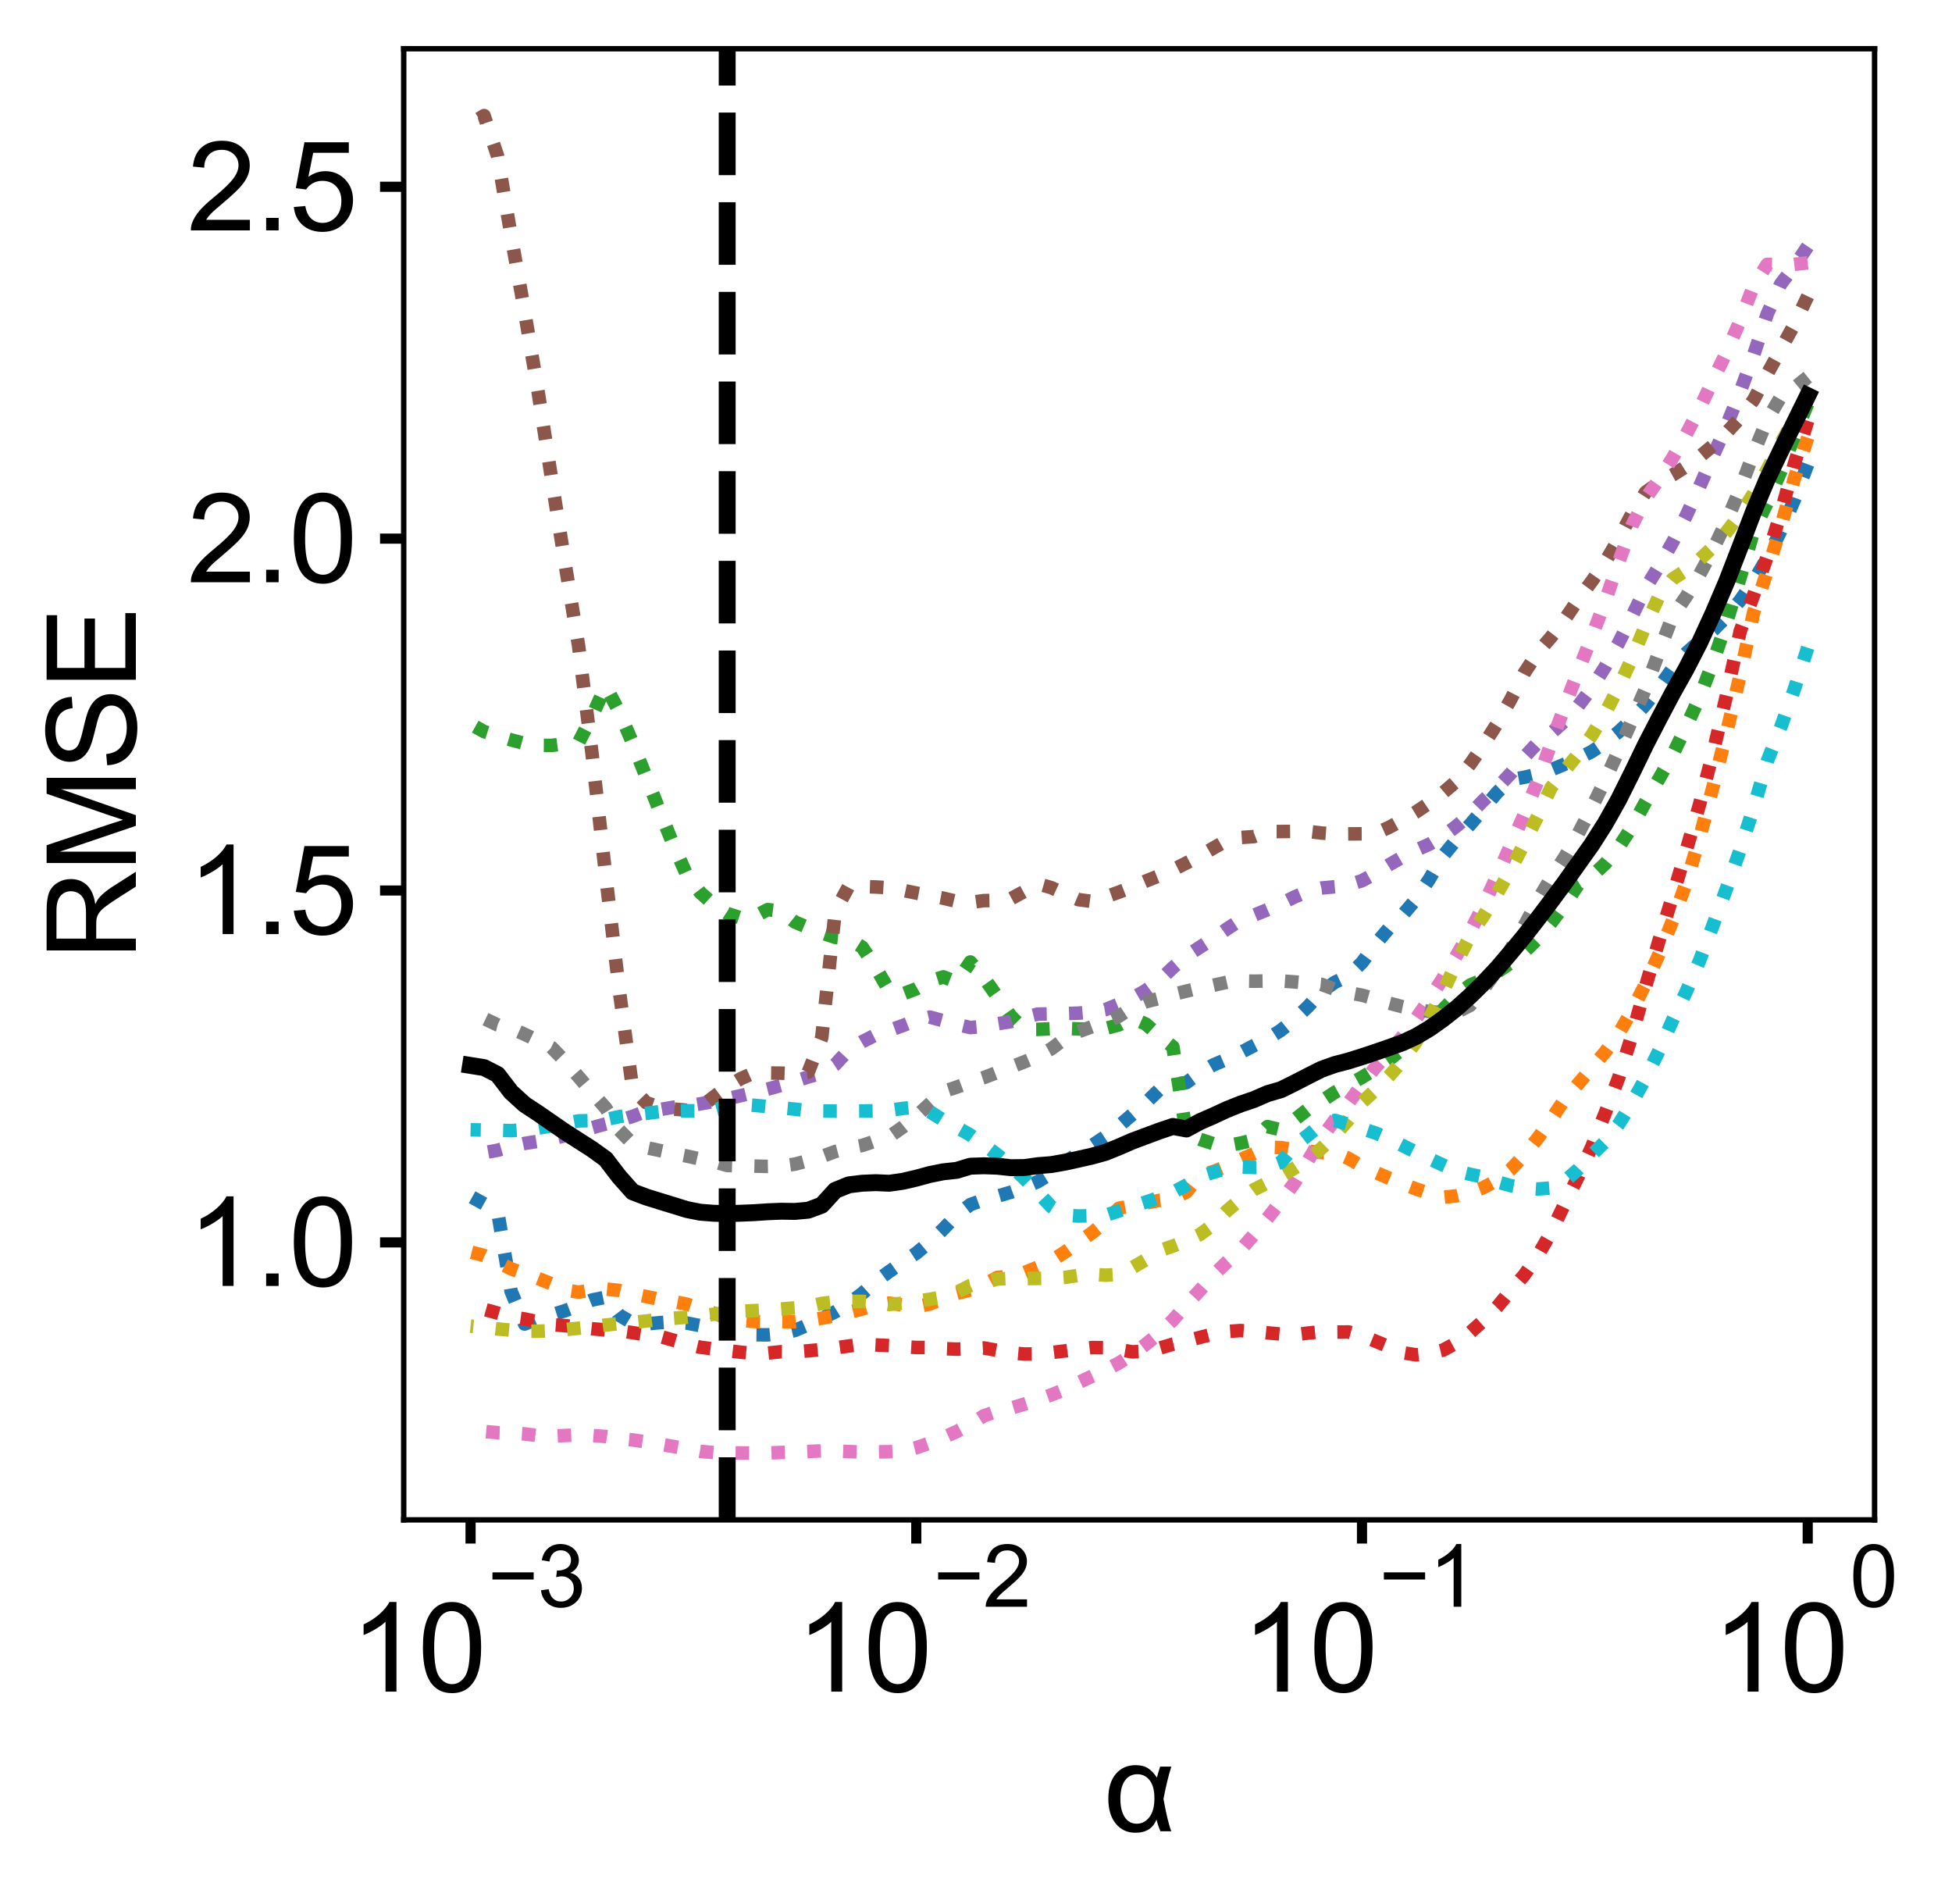 <?xml version="1.0" encoding="utf-8" standalone="no"?>
<!DOCTYPE svg PUBLIC "-//W3C//DTD SVG 1.1//EN"
  "http://www.w3.org/Graphics/SVG/1.1/DTD/svg11.dtd">
<svg height="281.442pt" version="1.1" viewBox="0 0 288.568 281.442" width="288.568pt" xmlns="http://www.w3.org/2000/svg" xmlns:xlink="http://www.w3.org/1999/xlink">
 <defs>
  <style type="text/css">*{stroke-linecap:butt;stroke-linejoin:round;}</style>
 </defs>
 <g id="figure_1">
  <g id="patch_1">
   <path d="M 0 281.442 
L 288.568 281.442 
L 288.568 0 
L 0 0 
z
" style="fill:#ffffff;"/>
  </g>
  <g id="axes_1">
   <g id="patch_2">
    <path d="M 59.682 224.64 
L 277.122 224.64 
L 277.122 7.2 
L 59.682 7.2 
z
" style="fill:#ffffff;"/>
   </g>
   <g id="matplotlib.axis_1">
    <g id="xtick_1">
     <g id="line2d_1">
      <defs>
       <path d="M 0 0 
L 0 3.5 
" id="m7d2b1359b5" style="stroke:#000000;stroke-width:1.5;"/>
      </defs>
      <g>
       <use style="stroke:#000000;stroke-width:1.5;" x="69.565" xlink:href="#m7d2b1359b5" y="224.64"/>
      </g>
     </g>
     <g id="text_1">
      <!-- $\mathdefault{10^{-3}}$ -->
      <g transform="translate(51.745 250.202)scale(0.18 -0.18)">
       <defs>
        <path d="M 2384 0 
L 1822 0 
L 1822 3584 
Q 1619 3391 1289 3197 
Q 959 3003 697 2906 
L 697 3450 
Q 1169 3672 1522 3987 
Q 1875 4303 2022 4600 
L 2384 4600 
L 2384 0 
z
" id="ArialMT-31" transform="scale(0.016)"/>
        <path d="M 266 2259 
Q 266 3072 433 3567 
Q 600 4063 929 4331 
Q 1259 4600 1759 4600 
Q 2128 4600 2406 4451 
Q 2684 4303 2865 4023 
Q 3047 3744 3150 3342 
Q 3253 2941 3253 2259 
Q 3253 1453 3087 958 
Q 2922 463 2592 192 
Q 2263 -78 1759 -78 
Q 1097 -78 719 397 
Q 266 969 266 2259 
z
M 844 2259 
Q 844 1131 1108 757 
Q 1372 384 1759 384 
Q 2147 384 2411 759 
Q 2675 1134 2675 2259 
Q 2675 3391 2411 3762 
Q 2147 4134 1753 4134 
Q 1366 4134 1134 3806 
Q 844 3388 844 2259 
z
" id="ArialMT-30" transform="scale(0.016)"/>
        <path d="M 3381 1997 
L 356 1997 
L 356 2522 
L 3381 2522 
L 3381 1997 
z
" id="ArialMT-2212" transform="scale(0.016)"/>
        <path d="M 269 1209 
L 831 1284 
Q 928 806 1161 595 
Q 1394 384 1728 384 
Q 2125 384 2398 659 
Q 2672 934 2672 1341 
Q 2672 1728 2419 1979 
Q 2166 2231 1775 2231 
Q 1616 2231 1378 2169 
L 1441 2663 
Q 1497 2656 1531 2656 
Q 1891 2656 2178 2843 
Q 2466 3031 2466 3422 
Q 2466 3731 2256 3934 
Q 2047 4138 1716 4138 
Q 1388 4138 1169 3931 
Q 950 3725 888 3313 
L 325 3413 
Q 428 3978 793 4289 
Q 1159 4600 1703 4600 
Q 2078 4600 2393 4439 
Q 2709 4278 2876 4000 
Q 3044 3722 3044 3409 
Q 3044 3113 2884 2869 
Q 2725 2625 2413 2481 
Q 2819 2388 3044 2092 
Q 3269 1797 3269 1353 
Q 3269 753 2831 336 
Q 2394 -81 1725 -81 
Q 1122 -81 723 278 
Q 325 638 269 1209 
z
" id="ArialMT-33" transform="scale(0.016)"/>
       </defs>
       <use transform="translate(0 0.994)" xlink:href="#ArialMT-31"/>
       <use transform="translate(55.615 0.994)" xlink:href="#ArialMT-30"/>
       <use transform="translate(112.973 70.688)scale(0.7)" xlink:href="#ArialMT-2212"/>
       <use transform="translate(153.852 70.688)scale(0.7)" xlink:href="#ArialMT-33"/>
      </g>
     </g>
    </g>
    <g id="xtick_2">
     <g id="line2d_2">
      <g>
       <use style="stroke:#000000;stroke-width:1.5;" x="135.456" xlink:href="#m7d2b1359b5" y="224.64"/>
      </g>
     </g>
     <g id="text_2">
      <!-- $\mathdefault{10^{-2}}$ -->
      <g transform="translate(117.636 250.202)scale(0.18 -0.18)">
       <defs>
        <path d="M 3222 541 
L 3222 0 
L 194 0 
Q 188 203 259 391 
Q 375 700 629 1000 
Q 884 1300 1366 1694 
Q 2113 2306 2375 2664 
Q 2638 3022 2638 3341 
Q 2638 3675 2398 3904 
Q 2159 4134 1775 4134 
Q 1369 4134 1125 3890 
Q 881 3647 878 3216 
L 300 3275 
Q 359 3922 746 4261 
Q 1134 4600 1788 4600 
Q 2447 4600 2831 4234 
Q 3216 3869 3216 3328 
Q 3216 3053 3103 2787 
Q 2991 2522 2730 2228 
Q 2469 1934 1863 1422 
Q 1356 997 1212 845 
Q 1069 694 975 541 
L 3222 541 
z
" id="ArialMT-32" transform="scale(0.016)"/>
       </defs>
       <use transform="translate(0 0.994)" xlink:href="#ArialMT-31"/>
       <use transform="translate(55.615 0.994)" xlink:href="#ArialMT-30"/>
       <use transform="translate(112.973 70.688)scale(0.7)" xlink:href="#ArialMT-2212"/>
       <use transform="translate(153.852 70.688)scale(0.7)" xlink:href="#ArialMT-32"/>
      </g>
     </g>
    </g>
    <g id="xtick_3">
     <g id="line2d_3">
      <g>
       <use style="stroke:#000000;stroke-width:1.5;" x="201.347" xlink:href="#m7d2b1359b5" y="224.64"/>
      </g>
     </g>
     <g id="text_3">
      <!-- $\mathdefault{10^{-1}}$ -->
      <g transform="translate(183.527 250.202)scale(0.18 -0.18)">
       <use transform="translate(0 0.994)" xlink:href="#ArialMT-31"/>
       <use transform="translate(55.615 0.994)" xlink:href="#ArialMT-30"/>
       <use transform="translate(112.973 70.688)scale(0.7)" xlink:href="#ArialMT-2212"/>
       <use transform="translate(153.852 70.688)scale(0.7)" xlink:href="#ArialMT-31"/>
      </g>
     </g>
    </g>
    <g id="xtick_4">
     <g id="line2d_4">
      <g>
       <use style="stroke:#000000;stroke-width:1.5;" x="267.238" xlink:href="#m7d2b1359b5" y="224.64"/>
      </g>
     </g>
     <g id="text_4">
      <!-- $\mathdefault{10^{0}}$ -->
      <g transform="translate(253.108 250.202)scale(0.18 -0.18)">
       <use transform="translate(0 0.994)" xlink:href="#ArialMT-31"/>
       <use transform="translate(55.615 0.994)" xlink:href="#ArialMT-30"/>
       <use transform="translate(112.973 70.688)scale(0.7)" xlink:href="#ArialMT-30"/>
      </g>
     </g>
    </g>
    <g id="text_5">
     <!-- α -->
     <g transform="translate(163.198 270.664)scale(0.18 -0.18)">
      <defs>
       <path d="M 2884 3319 
L 3459 3319 
Q 3241 2631 3056 1659 
Q 3275 453 3459 0 
L 2900 0 
Q 2766 313 2697 606 
Q 2438 -75 1613 -75 
Q 988 -75 606 394 
Q 225 863 225 1666 
Q 225 2491 608 2942 
Q 991 3394 1622 3394 
Q 2013 3394 2259 3236 
Q 2506 3078 2719 2756 
Q 2741 2866 2884 3319 
z
M 1716 2928 
Q 1313 2928 1078 2603 
Q 844 2278 844 1666 
Q 844 1069 1066 728 
Q 1288 388 1684 388 
Q 2072 388 2331 723 
Q 2591 1059 2591 1691 
Q 2591 2303 2348 2615 
Q 2106 2928 1716 2928 
z
" id="ArialMT-3b1" transform="scale(0.016)"/>
      </defs>
      <use xlink:href="#ArialMT-3b1"/>
     </g>
    </g>
   </g>
   <g id="matplotlib.axis_2">
    <g id="ytick_1">
     <g id="line2d_5">
      <defs>
       <path d="M 0 0 
L -3.5 0 
" id="mf107135bfb" style="stroke:#000000;stroke-width:1.5;"/>
      </defs>
      <g>
       <use style="stroke:#000000;stroke-width:1.5;" x="59.682" xlink:href="#mf107135bfb" y="183.624"/>
      </g>
     </g>
     <g id="text_6">
      <!-- 1.0 -->
      <g transform="translate(27.662 190.066)scale(0.18 -0.18)">
       <defs>
        <path d="M 581 0 
L 581 641 
L 1222 641 
L 1222 0 
L 581 0 
z
" id="ArialMT-2e" transform="scale(0.016)"/>
       </defs>
       <use xlink:href="#ArialMT-31"/>
       <use x="55.615" xlink:href="#ArialMT-2e"/>
       <use x="83.398" xlink:href="#ArialMT-30"/>
      </g>
     </g>
    </g>
    <g id="ytick_2">
     <g id="line2d_6">
      <g>
       <use style="stroke:#000000;stroke-width:1.5;" x="59.682" xlink:href="#mf107135bfb" y="131.618"/>
      </g>
     </g>
     <g id="text_7">
      <!-- 1.5 -->
      <g transform="translate(27.662 138.06)scale(0.18 -0.18)">
       <defs>
        <path d="M 266 1200 
L 856 1250 
Q 922 819 1161 601 
Q 1400 384 1738 384 
Q 2144 384 2425 690 
Q 2706 997 2706 1503 
Q 2706 1984 2436 2262 
Q 2166 2541 1728 2541 
Q 1456 2541 1237 2417 
Q 1019 2294 894 2097 
L 366 2166 
L 809 4519 
L 3088 4519 
L 3088 3981 
L 1259 3981 
L 1013 2750 
Q 1425 3038 1878 3038 
Q 2478 3038 2890 2622 
Q 3303 2206 3303 1553 
Q 3303 931 2941 478 
Q 2500 -78 1738 -78 
Q 1113 -78 717 272 
Q 322 622 266 1200 
z
" id="ArialMT-35" transform="scale(0.016)"/>
       </defs>
       <use xlink:href="#ArialMT-31"/>
       <use x="55.615" xlink:href="#ArialMT-2e"/>
       <use x="83.398" xlink:href="#ArialMT-35"/>
      </g>
     </g>
    </g>
    <g id="ytick_3">
     <g id="line2d_7">
      <g>
       <use style="stroke:#000000;stroke-width:1.5;" x="59.682" xlink:href="#mf107135bfb" y="79.612"/>
      </g>
     </g>
     <g id="text_8">
      <!-- 2.0 -->
      <g transform="translate(27.662 86.054)scale(0.18 -0.18)">
       <use xlink:href="#ArialMT-32"/>
       <use x="55.615" xlink:href="#ArialMT-2e"/>
       <use x="83.398" xlink:href="#ArialMT-30"/>
      </g>
     </g>
    </g>
    <g id="ytick_4">
     <g id="line2d_8">
      <g>
       <use style="stroke:#000000;stroke-width:1.5;" x="59.682" xlink:href="#mf107135bfb" y="27.607"/>
      </g>
     </g>
     <g id="text_9">
      <!-- 2.5 -->
      <g transform="translate(27.662 34.049)scale(0.18 -0.18)">
       <use xlink:href="#ArialMT-32"/>
       <use x="55.615" xlink:href="#ArialMT-2e"/>
       <use x="83.398" xlink:href="#ArialMT-35"/>
      </g>
     </g>
    </g>
    <g id="text_10">
     <!-- RMSE -->
     <g transform="translate(20.084 141.923)rotate(-90)scale(0.18 -0.18)">
      <defs>
       <path d="M 503 0 
L 503 4581 
L 2534 4581 
Q 3147 4581 3465 4457 
Q 3784 4334 3975 4021 
Q 4166 3709 4166 3331 
Q 4166 2844 3850 2509 
Q 3534 2175 2875 2084 
Q 3116 1969 3241 1856 
Q 3506 1613 3744 1247 
L 4541 0 
L 3778 0 
L 3172 953 
Q 2906 1366 2734 1584 
Q 2563 1803 2427 1890 
Q 2291 1978 2150 2013 
Q 2047 2034 1813 2034 
L 1109 2034 
L 1109 0 
L 503 0 
z
M 1109 2559 
L 2413 2559 
Q 2828 2559 3062 2645 
Q 3297 2731 3419 2920 
Q 3541 3109 3541 3331 
Q 3541 3656 3305 3865 
Q 3069 4075 2559 4075 
L 1109 4075 
L 1109 2559 
z
" id="ArialMT-52" transform="scale(0.016)"/>
       <path d="M 475 0 
L 475 4581 
L 1388 4581 
L 2472 1338 
Q 2622 884 2691 659 
Q 2769 909 2934 1394 
L 4031 4581 
L 4847 4581 
L 4847 0 
L 4263 0 
L 4263 3834 
L 2931 0 
L 2384 0 
L 1059 3900 
L 1059 0 
L 475 0 
z
" id="ArialMT-4d" transform="scale(0.016)"/>
       <path d="M 288 1472 
L 859 1522 
Q 900 1178 1048 958 
Q 1197 738 1509 602 
Q 1822 466 2213 466 
Q 2559 466 2825 569 
Q 3091 672 3220 851 
Q 3350 1031 3350 1244 
Q 3350 1459 3225 1620 
Q 3100 1781 2813 1891 
Q 2628 1963 1997 2114 
Q 1366 2266 1113 2400 
Q 784 2572 623 2826 
Q 463 3081 463 3397 
Q 463 3744 659 4045 
Q 856 4347 1234 4503 
Q 1613 4659 2075 4659 
Q 2584 4659 2973 4495 
Q 3363 4331 3572 4012 
Q 3781 3694 3797 3291 
L 3216 3247 
Q 3169 3681 2898 3903 
Q 2628 4125 2100 4125 
Q 1550 4125 1298 3923 
Q 1047 3722 1047 3438 
Q 1047 3191 1225 3031 
Q 1400 2872 2139 2705 
Q 2878 2538 3153 2413 
Q 3553 2228 3743 1945 
Q 3934 1663 3934 1294 
Q 3934 928 3725 604 
Q 3516 281 3123 101 
Q 2731 -78 2241 -78 
Q 1619 -78 1198 103 
Q 778 284 539 648 
Q 300 1013 288 1472 
z
" id="ArialMT-53" transform="scale(0.016)"/>
       <path d="M 506 0 
L 506 4581 
L 3819 4581 
L 3819 4041 
L 1113 4041 
L 1113 2638 
L 3647 2638 
L 3647 2100 
L 1113 2100 
L 1113 541 
L 3925 541 
L 3925 0 
L 506 0 
z
" id="ArialMT-45" transform="scale(0.016)"/>
      </defs>
      <use xlink:href="#ArialMT-52"/>
      <use x="72.217" xlink:href="#ArialMT-4d"/>
      <use x="155.518" xlink:href="#ArialMT-53"/>
      <use x="222.217" xlink:href="#ArialMT-45"/>
     </g>
    </g>
   </g>
   <g id="line2d_9">
    <path clip-path="url(#pe1f1643d10)" d="M 267.238 68.621 
L 265.241 73.918 
L 263.245 78.481 
L 261.248 82.47 
L 259.251 85.863 
L 257.254 88.729 
L 255.258 91.13 
L 253.261 93.125 
L 251.264 94.765 
L 249.268 96.528 
L 247.271 98.775 
L 245.274 101.572 
L 243.278 104.116 
L 241.281 106.299 
L 239.284 108.165 
L 237.288 109.751 
L 235.291 111.094 
L 233.294 112.102 
L 231.297 112.948 
L 229.301 113.786 
L 227.304 114.417 
L 225.307 114.89 
L 223.311 115.23 
L 221.314 117.131 
L 219.317 119.527 
L 217.321 121.878 
L 215.324 124.068 
L 213.327 126.496 
L 211.33 129.89 
L 209.334 132.899 
L 207.337 135.258 
L 205.34 137.188 
L 203.344 139.545 
L 201.347 142.261 
L 199.35 144.233 
L 197.354 145.167 
L 195.357 146.572 
L 193.36 148.779 
L 191.364 150.647 
L 189.367 152.271 
L 187.37 153.546 
L 185.373 154.535 
L 183.377 155.581 
L 181.38 156.539 
L 179.383 157.391 
L 177.387 158.548 
L 175.39 160.009 
L 173.393 160.275 
L 171.397 161.043 
L 169.4 162.979 
L 167.403 164.709 
L 165.407 166.42 
L 163.41 167.978 
L 161.413 169.32 
L 159.416 170.434 
L 157.42 171.813 
L 155.423 173.423 
L 153.426 174.639 
L 151.43 175.496 
L 149.433 176.21 
L 147.436 176.798 
L 145.44 177.325 
L 143.443 178.041 
L 141.446 179.552 
L 139.449 181.654 
L 137.453 183.549 
L 135.456 185.222 
L 133.459 186.528 
L 131.463 187.929 
L 129.466 189.39 
L 127.469 191.173 
L 125.473 192.656 
L 123.476 193.888 
L 121.479 194.862 
L 119.483 195.802 
L 117.486 196.649 
L 115.489 197.117 
L 113.492 197.294 
L 111.496 197.273 
L 109.499 197.032 
L 107.502 196.72 
L 105.506 196.348 
L 103.509 195.931 
L 101.512 195.544 
L 99.516 195.365 
L 97.519 195.491 
L 95.522 195.677 
L 93.526 195.555 
L 91.529 194.373 
L 89.532 191.728 
L 87.535 192.138 
L 85.539 192.96 
L 83.542 193.717 
L 81.545 194.34 
L 79.549 194.906 
L 77.552 195.69 
L 75.555 190.847 
L 73.559 179.005 
L 71.562 177.932 
L 69.565 176.823 
" style="fill:none;stroke:#1f77b4;stroke-dasharray:2,3.3;stroke-dashoffset:0;stroke-width:2;"/>
   </g>
   <g id="line2d_10">
    <path clip-path="url(#pe1f1643d10)" d="M 267.238 64.688 
L 265.241 70.804 
L 263.245 77.914 
L 261.248 84.44 
L 259.251 90.475 
L 257.254 99.753 
L 255.258 108.217 
L 253.261 116.19 
L 251.264 123.807 
L 249.268 130.503 
L 247.271 136.041 
L 245.274 140.99 
L 243.278 145.399 
L 241.281 149.314 
L 239.284 152.778 
L 237.288 155.492 
L 235.291 157.854 
L 233.294 160.21 
L 231.297 162.482 
L 229.301 165.468 
L 227.304 168.251 
L 225.307 170.754 
L 223.311 172.869 
L 221.314 174.453 
L 219.317 175.513 
L 217.321 176.255 
L 215.324 176.74 
L 213.327 176.964 
L 211.33 176.404 
L 209.334 175.727 
L 207.337 174.964 
L 205.34 174.139 
L 203.344 173.275 
L 201.347 172.387 
L 199.35 171.215 
L 197.354 170.382 
L 195.357 170.35 
L 193.36 170.149 
L 191.364 169.953 
L 189.367 169.616 
L 187.37 169.557 
L 185.373 170.516 
L 183.377 171.397 
L 181.38 172.357 
L 179.383 173.159 
L 177.387 173.705 
L 175.39 176.171 
L 173.393 177.174 
L 171.397 177.411 
L 169.4 177.819 
L 167.403 178.203 
L 165.407 178.578 
L 163.41 180.602 
L 161.413 182.222 
L 159.416 183.63 
L 157.42 185.061 
L 155.423 186.357 
L 153.426 187.284 
L 151.43 188.091 
L 149.433 188.615 
L 147.436 188.802 
L 145.44 189.895 
L 143.443 190.658 
L 141.446 191.169 
L 139.449 191.896 
L 137.453 192.737 
L 135.456 193.131 
L 133.459 192.883 
L 131.463 192.598 
L 129.466 192.895 
L 127.469 193.477 
L 125.473 193.961 
L 123.476 194.444 
L 121.479 194.835 
L 119.483 195.152 
L 117.486 195.356 
L 115.489 195.333 
L 113.492 195.395 
L 111.496 195.318 
L 109.499 195.149 
L 107.502 194.802 
L 105.506 194.076 
L 103.509 193.383 
L 101.512 192.751 
L 99.516 192.36 
L 97.519 192.051 
L 95.522 191.628 
L 93.526 191.212 
L 91.529 190.727 
L 89.532 190.518 
L 87.535 190.662 
L 85.539 190.977 
L 83.542 190.677 
L 81.545 189.753 
L 79.549 188.961 
L 77.552 188.253 
L 75.555 187.528 
L 73.559 186.522 
L 71.562 185.568 
L 69.565 185.045 
" style="fill:none;stroke:#ff7f0e;stroke-dasharray:2,3.3;stroke-dashoffset:0;stroke-width:2;"/>
   </g>
   <g id="line2d_11">
    <path clip-path="url(#pe1f1643d10)" d="M 267.238 59.677 
L 265.241 64.525 
L 263.245 69.679 
L 261.248 74.314 
L 259.251 78.477 
L 257.254 85.337 
L 255.258 91.941 
L 253.261 97.801 
L 251.264 103.035 
L 249.268 107.403 
L 247.271 111.556 
L 245.274 115.054 
L 243.278 118.509 
L 241.281 122.176 
L 239.284 125.235 
L 237.288 127.658 
L 235.291 129.526 
L 233.294 130.776 
L 231.297 133.754 
L 229.301 136.383 
L 227.304 138.763 
L 225.307 140.719 
L 223.311 142.33 
L 221.314 143.675 
L 219.317 144.752 
L 217.321 145.598 
L 215.324 147.157 
L 213.327 149.185 
L 211.33 151.426 
L 209.334 153.344 
L 207.337 155.06 
L 205.34 156.606 
L 203.344 157.988 
L 201.347 159.228 
L 199.35 160.343 
L 197.354 161.429 
L 195.357 162.758 
L 193.36 163.932 
L 191.364 165.514 
L 189.367 166.984 
L 187.37 166.514 
L 185.373 168.465 
L 183.377 168.955 
L 181.38 169.329 
L 179.383 169.045 
L 177.387 168.392 
L 175.39 167.558 
L 173.393 154.728 
L 171.397 153.127 
L 169.4 151.36 
L 167.403 150.464 
L 165.407 151.48 
L 163.41 152.01 
L 161.413 152.112 
L 159.416 152.074 
L 157.42 151.992 
L 155.423 152.05 
L 153.426 152.141 
L 151.43 152.154 
L 149.433 150.176 
L 147.436 147.315 
L 145.44 144.499 
L 143.443 142.184 
L 141.446 145.151 
L 139.449 144.383 
L 137.453 145.01 
L 135.456 146.144 
L 133.459 146.907 
L 131.463 146.448 
L 129.466 143.014 
L 127.469 139.998 
L 125.473 138.74 
L 123.476 138.543 
L 121.479 137.879 
L 119.483 137.106 
L 117.486 136.266 
L 115.489 134.681 
L 113.492 134.437 
L 111.496 135.493 
L 109.499 135.664 
L 107.502 135.011 
L 105.506 133.706 
L 103.509 131.9 
L 101.512 129.28 
L 99.516 124.799 
L 97.519 119.864 
L 95.522 114.834 
L 93.526 109.825 
L 91.529 105.188 
L 89.532 101.392 
L 87.535 105.838 
L 85.539 109.728 
L 83.542 109.903 
L 81.545 110.174 
L 79.549 110.16 
L 77.552 109.886 
L 75.555 109.355 
L 73.559 108.764 
L 71.562 108.129 
L 69.565 107.008 
" style="fill:none;stroke:#2ca02c;stroke-dasharray:2,3.3;stroke-dashoffset:0;stroke-width:2;"/>
   </g>
   <g id="line2d_12">
    <path clip-path="url(#pe1f1643d10)" d="M 267.238 62.2 
L 265.241 68.621 
L 263.245 75.863 
L 261.248 82.271 
L 259.251 87.918 
L 257.254 93.293 
L 255.258 102.66 
L 253.261 111.164 
L 251.264 118.836 
L 249.268 125.719 
L 247.271 132.443 
L 245.274 138.947 
L 243.278 145.77 
L 241.281 152.948 
L 239.284 159.303 
L 237.288 164.536 
L 235.291 169.548 
L 233.294 173.922 
L 231.297 177.941 
L 229.301 182.136 
L 227.304 185.628 
L 225.307 188.479 
L 223.311 190.756 
L 221.314 193.182 
L 219.317 195.179 
L 217.321 196.956 
L 215.324 198.464 
L 213.327 199.546 
L 211.33 200.036 
L 209.334 200.246 
L 207.337 199.924 
L 205.34 199.056 
L 203.344 198.227 
L 201.347 197.406 
L 199.35 196.863 
L 197.354 196.884 
L 195.357 196.831 
L 193.36 197.029 
L 191.364 197.273 
L 189.367 197.171 
L 187.37 197.001 
L 185.373 196.794 
L 183.377 196.657 
L 181.38 196.796 
L 179.383 197.164 
L 177.387 197.67 
L 175.39 198.189 
L 173.393 198.667 
L 171.397 199.265 
L 169.4 199.701 
L 167.403 199.803 
L 165.407 199.46 
L 163.41 199.189 
L 161.413 199.172 
L 159.416 199.397 
L 157.42 199.668 
L 155.423 199.906 
L 153.426 200.115 
L 151.43 200.126 
L 149.433 199.949 
L 147.436 199.592 
L 145.44 199.226 
L 143.443 199.344 
L 141.446 199.403 
L 139.449 199.329 
L 137.453 199.163 
L 135.456 199.158 
L 133.459 199.038 
L 131.463 198.877 
L 129.466 198.783 
L 127.469 198.679 
L 125.473 198.939 
L 123.476 199.225 
L 121.479 199.459 
L 119.483 199.648 
L 117.486 199.8 
L 115.489 199.778 
L 113.492 199.99 
L 111.496 200.043 
L 109.499 199.856 
L 107.502 199.624 
L 105.506 199.374 
L 103.509 199.12 
L 101.512 198.657 
L 99.516 198.07 
L 97.519 197.506 
L 95.522 197.282 
L 93.526 196.968 
L 91.529 196.67 
L 89.532 196.57 
L 87.535 196.391 
L 85.539 196.16 
L 83.542 195.934 
L 81.545 195.786 
L 79.549 195.38 
L 77.552 194.938 
L 75.555 194.671 
L 73.559 194.068 
L 71.562 193.517 
L 69.565 193.223 
" style="fill:none;stroke:#d62728;stroke-dasharray:2,3.3;stroke-dashoffset:0;stroke-width:2;"/>
   </g>
   <g id="line2d_13">
    <path clip-path="url(#pe1f1643d10)" d="M 267.238 36.417 
L 265.241 39.368 
L 263.245 41.978 
L 261.248 46.431 
L 259.251 52.44 
L 257.254 57.899 
L 255.258 62.853 
L 253.261 67.346 
L 251.264 71.898 
L 249.268 76.226 
L 247.271 80.133 
L 245.274 83.662 
L 243.278 86.891 
L 241.281 91.038 
L 239.284 95.016 
L 237.288 98.567 
L 235.291 101.729 
L 233.294 104.359 
L 231.297 106.568 
L 229.301 108.374 
L 227.304 109.803 
L 225.307 111.93 
L 223.311 114.343 
L 221.314 116.439 
L 219.317 118.267 
L 217.321 120.346 
L 215.324 122.097 
L 213.327 123.574 
L 211.33 124.762 
L 209.334 125.651 
L 207.337 126.669 
L 205.34 127.824 
L 203.344 129.071 
L 201.347 130.169 
L 199.35 130.794 
L 197.354 131.062 
L 195.357 131.248 
L 193.36 131.733 
L 191.364 132.573 
L 189.367 133.559 
L 187.37 134.453 
L 185.373 135.265 
L 183.377 135.993 
L 181.38 137.295 
L 179.383 138.703 
L 177.387 139.988 
L 175.39 141.302 
L 173.393 143.01 
L 171.397 144.926 
L 169.4 146.38 
L 167.403 147.534 
L 165.407 148.411 
L 163.41 149.221 
L 161.413 149.571 
L 159.416 149.743 
L 157.42 149.805 
L 155.423 149.85 
L 153.426 149.884 
L 151.43 150.368 
L 149.433 150.998 
L 147.436 151.316 
L 145.44 151.695 
L 143.443 151.874 
L 141.446 151.405 
L 139.449 150.867 
L 137.453 150.328 
L 135.456 150.799 
L 133.459 151.581 
L 131.463 152.298 
L 129.466 152.95 
L 127.469 153.968 
L 125.473 155.163 
L 123.476 157.332 
L 121.479 158.62 
L 119.483 159.173 
L 117.486 159.813 
L 115.489 160.415 
L 113.492 160.966 
L 111.496 161.468 
L 109.499 161.936 
L 107.502 162.395 
L 105.506 162.793 
L 103.509 163.153 
L 101.512 163.474 
L 99.516 163.653 
L 97.519 164 
L 95.522 164.23 
L 93.526 165 
L 91.529 165.614 
L 89.532 166.121 
L 87.535 166.675 
L 85.539 167.302 
L 83.542 167.862 
L 81.545 168.314 
L 79.549 168.679 
L 77.552 169.002 
L 75.555 169.435 
L 73.559 170.008 
L 71.562 170.373 
L 69.565 170.696 
" style="fill:none;stroke:#9467bd;stroke-dasharray:2,3.3;stroke-dashoffset:0;stroke-width:2;"/>
   </g>
   <g id="line2d_14">
    <path clip-path="url(#pe1f1643d10)" d="M 267.238 43.788 
L 265.241 47.986 
L 263.245 51.638 
L 261.248 55.284 
L 259.251 59.086 
L 257.254 61.755 
L 255.258 63.928 
L 253.261 65.829 
L 251.264 67.49 
L 249.268 68.94 
L 247.271 70.203 
L 245.274 71.303 
L 243.278 72.75 
L 241.281 75.882 
L 239.284 79.678 
L 237.288 83.088 
L 235.291 85.942 
L 233.294 88.626 
L 231.297 91.576 
L 229.301 94.156 
L 227.304 96.477 
L 225.307 99.513 
L 223.311 103.426 
L 221.314 106.954 
L 219.317 110.104 
L 217.321 112.961 
L 215.324 115.455 
L 213.327 117.166 
L 211.33 118.668 
L 209.334 120.011 
L 207.337 121.211 
L 205.34 122.284 
L 203.344 123.188 
L 201.347 123.237 
L 199.35 123.249 
L 197.354 123.27 
L 195.357 123.124 
L 193.36 122.882 
L 191.364 122.877 
L 189.367 122.898 
L 187.37 122.891 
L 185.373 123.65 
L 183.377 123.789 
L 181.38 124.198 
L 179.383 125.338 
L 177.387 126.496 
L 175.39 127.548 
L 173.393 128.554 
L 171.397 129.418 
L 169.4 130.217 
L 167.403 131.091 
L 165.407 131.861 
L 163.41 132.577 
L 161.413 133.23 
L 159.416 132.966 
L 157.42 132.119 
L 155.423 131.197 
L 153.426 130.623 
L 151.43 131.753 
L 149.433 132.836 
L 147.436 133.079 
L 145.44 133.113 
L 143.443 133.387 
L 141.446 133.229 
L 139.449 132.753 
L 137.453 132.382 
L 135.456 131.996 
L 133.459 131.582 
L 131.463 131.221 
L 129.466 131.098 
L 127.469 131.035 
L 125.473 130.988 
L 123.476 134.657 
L 121.479 153.371 
L 119.483 158.464 
L 117.486 158.694 
L 115.489 158.61 
L 113.492 158.59 
L 111.496 158.544 
L 109.499 159.431 
L 107.502 160.643 
L 105.506 162.131 
L 103.509 163.697 
L 101.512 164.093 
L 99.516 163.906 
L 97.519 163.655 
L 95.522 162.965 
L 93.526 160.928 
L 91.529 146.232 
L 89.532 129.31 
L 87.535 111.512 
L 85.539 95.486 
L 83.542 83.342 
L 81.545 70.794 
L 79.549 57.883 
L 77.552 46.056 
L 75.555 34.831 
L 73.559 23.07 
L 71.562 17.084 
L 69.565 18.332 
" style="fill:none;stroke:#8c564b;stroke-dasharray:2,3.3;stroke-dashoffset:0;stroke-width:2;"/>
   </g>
   <g id="line2d_15">
    <path clip-path="url(#pe1f1643d10)" d="M 267.238 38.847 
L 265.241 39.075 
L 263.245 39.142 
L 261.248 39.077 
L 259.251 42.221 
L 257.254 47.39 
L 255.258 52.011 
L 253.261 56.136 
L 251.264 60.356 
L 249.268 64.202 
L 247.271 67.677 
L 245.274 70.815 
L 243.278 73.649 
L 241.281 77.622 
L 239.284 83.096 
L 237.288 88.874 
L 235.291 94.186 
L 233.294 99.199 
L 231.297 104.455 
L 229.301 109.876 
L 227.304 115.481 
L 225.307 120.438 
L 223.311 124.968 
L 221.314 129.447 
L 219.317 133.772 
L 217.321 137.719 
L 215.324 141.216 
L 213.327 144.539 
L 211.33 147.674 
L 209.334 150.553 
L 207.337 153.181 
L 205.34 155.547 
L 203.344 157.72 
L 201.347 160.306 
L 199.35 163.007 
L 197.354 165.495 
L 195.357 168.197 
L 193.36 171.547 
L 191.364 174.827 
L 189.367 177.539 
L 187.37 180.064 
L 185.373 182.472 
L 183.377 184.758 
L 181.38 186.524 
L 179.383 188.456 
L 177.387 190.699 
L 175.39 192.846 
L 173.393 195.112 
L 171.397 197.04 
L 169.4 198.678 
L 167.403 200.165 
L 165.407 201.452 
L 163.41 202.498 
L 161.413 203.418 
L 159.416 204.352 
L 157.42 205.374 
L 155.423 206.16 
L 153.426 206.878 
L 151.43 207.534 
L 149.433 208.123 
L 147.436 208.573 
L 145.44 209.255 
L 143.443 210.516 
L 141.446 211.569 
L 139.449 212.476 
L 137.453 213.285 
L 135.456 213.971 
L 133.459 214.454 
L 131.463 214.562 
L 129.466 214.592 
L 127.469 214.618 
L 125.473 214.542 
L 123.476 214.458 
L 121.479 214.434 
L 119.483 214.532 
L 117.486 214.62 
L 115.489 214.674 
L 113.492 214.744 
L 111.496 214.756 
L 109.499 214.745 
L 107.502 214.722 
L 105.506 214.69 
L 103.509 214.51 
L 101.512 214.14 
L 99.516 213.79 
L 97.519 213.442 
L 95.522 213.114 
L 93.526 212.824 
L 91.529 212.617 
L 89.532 212.318 
L 87.535 212.164 
L 85.539 212.079 
L 83.542 212.168 
L 81.545 212.264 
L 79.549 212.185 
L 77.552 211.936 
L 75.555 211.811 
L 73.559 211.746 
L 71.562 211.576 
L 69.565 211.331 
" style="fill:none;stroke:#e377c2;stroke-dasharray:2,3.3;stroke-dashoffset:0;stroke-width:2;"/>
   </g>
   <g id="line2d_16">
    <path clip-path="url(#pe1f1643d10)" d="M 267.238 55.735 
L 265.241 57.358 
L 263.245 58.675 
L 261.248 62.066 
L 259.251 66.934 
L 257.254 72.252 
L 255.258 76.982 
L 253.261 81.176 
L 251.264 84.891 
L 249.268 88.174 
L 247.271 91.068 
L 245.274 96.306 
L 243.278 101.745 
L 241.281 106.38 
L 239.284 110.93 
L 237.288 115.302 
L 235.291 119.408 
L 233.294 123.256 
L 231.297 126.701 
L 229.301 129.736 
L 227.304 133.103 
L 225.307 136.899 
L 223.311 140.318 
L 221.314 143.381 
L 219.317 146.163 
L 217.321 148.602 
L 215.324 149.613 
L 213.327 149.678 
L 211.33 149.517 
L 209.334 149.203 
L 207.337 148.796 
L 205.34 148.263 
L 203.344 147.644 
L 201.347 147.091 
L 199.35 146.72 
L 197.354 146.237 
L 195.357 145.491 
L 193.36 145.3 
L 191.364 145.126 
L 189.367 144.98 
L 187.37 144.988 
L 185.373 145.021 
L 183.377 144.993 
L 181.38 145.177 
L 179.383 145.623 
L 177.387 146.006 
L 175.39 146.486 
L 173.393 146.976 
L 171.397 147.555 
L 169.4 148.064 
L 167.403 148.886 
L 165.407 150.192 
L 163.41 151.102 
L 161.413 151.754 
L 159.416 152.484 
L 157.42 153.509 
L 155.423 155.008 
L 153.426 156.107 
L 151.43 156.946 
L 149.433 157.711 
L 147.436 158.503 
L 145.44 159.267 
L 143.443 159.92 
L 141.446 160.672 
L 139.449 161.326 
L 137.453 163.138 
L 135.456 164.978 
L 133.459 166.587 
L 131.463 167.99 
L 129.466 168.617 
L 127.469 169.297 
L 125.473 169.677 
L 123.476 170.199 
L 121.479 170.931 
L 119.483 171.545 
L 117.486 172.065 
L 115.489 172.351 
L 113.492 172.397 
L 111.496 172.348 
L 109.499 172.322 
L 107.502 172.254 
L 105.506 171.697 
L 103.509 171.305 
L 101.512 170.86 
L 99.516 170.474 
L 97.519 170.042 
L 95.522 169.617 
L 93.526 169.05 
L 91.529 167.012 
L 89.532 163.754 
L 87.535 161.516 
L 85.539 159.162 
L 83.542 156.872 
L 81.545 154.817 
L 79.549 153.825 
L 77.552 152.866 
L 75.555 151.997 
L 73.559 151.481 
L 71.562 150.532 
L 69.565 149.309 
" style="fill:none;stroke:#7f7f7f;stroke-dasharray:2,3.3;stroke-dashoffset:0;stroke-width:2;"/>
   </g>
   <g id="line2d_17">
    <path clip-path="url(#pe1f1643d10)" d="M 267.238 59.176 
L 265.241 61.896 
L 263.245 65.563 
L 261.248 69.394 
L 259.251 72.949 
L 257.254 76.001 
L 255.258 78.608 
L 253.261 80.823 
L 251.264 82.694 
L 249.268 84.266 
L 247.271 85.568 
L 245.274 88.076 
L 243.278 92.419 
L 241.281 97.254 
L 239.284 101.566 
L 237.288 105.425 
L 235.291 108.713 
L 233.294 111.454 
L 231.297 113.892 
L 229.301 116.398 
L 227.304 120.663 
L 225.307 124.696 
L 223.311 128.55 
L 221.314 132.089 
L 219.317 135.341 
L 217.321 138.327 
L 215.324 142.263 
L 213.327 146.552 
L 211.33 150.448 
L 209.334 153.976 
L 207.337 156.764 
L 205.34 159.062 
L 203.344 161.083 
L 201.347 162.916 
L 199.35 165.493 
L 197.354 167.763 
L 195.357 169.721 
L 193.36 171.35 
L 191.364 172.649 
L 189.367 173.805 
L 187.37 174.822 
L 185.373 175.828 
L 183.377 177.276 
L 181.38 178.963 
L 179.383 180.992 
L 177.387 182.451 
L 175.39 183.375 
L 173.393 184.167 
L 171.397 184.858 
L 169.4 186.182 
L 167.403 187.349 
L 165.407 188.355 
L 163.41 188.475 
L 161.413 188.342 
L 159.416 188.493 
L 157.42 188.801 
L 155.423 188.92 
L 153.426 188.951 
L 151.43 188.978 
L 149.433 188.954 
L 147.436 189.039 
L 145.44 189.555 
L 143.443 190 
L 141.446 190.999 
L 139.449 191.656 
L 137.453 192.031 
L 135.456 192.312 
L 133.459 192.609 
L 131.463 192.804 
L 129.466 192.473 
L 127.469 192.336 
L 125.473 192.354 
L 123.476 192.407 
L 121.479 192.649 
L 119.483 193.093 
L 117.486 193.308 
L 115.489 193.476 
L 113.492 193.609 
L 111.496 193.715 
L 109.499 193.799 
L 107.502 193.978 
L 105.506 194.25 
L 103.509 194.487 
L 101.512 194.689 
L 99.516 194.844 
L 97.519 195.003 
L 95.522 195.247 
L 93.526 195.455 
L 91.529 195.623 
L 89.532 195.844 
L 87.535 196.096 
L 85.539 196.312 
L 83.542 196.514 
L 81.545 196.668 
L 79.549 196.755 
L 77.552 196.764 
L 75.555 196.601 
L 73.559 196.417 
L 71.562 196.194 
L 69.565 195.997 
" style="fill:none;stroke:#bcbd22;stroke-dasharray:2,3.3;stroke-dashoffset:0;stroke-width:2;"/>
   </g>
   <g id="line2d_18">
    <path clip-path="url(#pe1f1643d10)" d="M 267.238 95.737 
L 265.241 101.923 
L 263.245 107.496 
L 261.248 112.521 
L 259.251 119.35 
L 257.254 125.579 
L 255.258 131.25 
L 253.261 136.692 
L 251.264 141.945 
L 249.268 146.577 
L 247.271 150.764 
L 245.274 155.257 
L 243.278 159.328 
L 241.281 162.955 
L 239.284 166.177 
L 237.288 168.741 
L 235.291 170.7 
L 233.294 172.839 
L 231.297 174.584 
L 229.301 175.578 
L 227.304 175.736 
L 225.307 175.602 
L 223.311 175.231 
L 221.314 174.674 
L 219.317 173.974 
L 217.321 173.557 
L 215.324 173.072 
L 213.327 172.197 
L 211.33 171.269 
L 209.334 170.299 
L 207.337 169.306 
L 205.34 168.307 
L 203.344 167.457 
L 201.347 166.814 
L 199.35 166.184 
L 197.354 165.597 
L 195.357 166.13 
L 193.36 167.784 
L 191.364 169.307 
L 189.367 171.792 
L 187.37 172.541 
L 185.373 172.554 
L 183.377 172.469 
L 181.38 172.67 
L 179.383 173.264 
L 177.387 173.889 
L 175.39 175.169 
L 173.393 176.225 
L 171.397 176.979 
L 169.4 177.667 
L 167.403 178.295 
L 165.407 178.974 
L 163.41 179.629 
L 161.413 179.679 
L 159.416 179.732 
L 157.42 179.588 
L 155.423 178.364 
L 153.426 176.228 
L 151.43 174.184 
L 149.433 172.278 
L 147.436 170.67 
L 145.44 169.173 
L 143.443 167.754 
L 141.446 166.615 
L 139.449 165.565 
L 137.453 164.309 
L 135.456 163.627 
L 133.459 163.827 
L 131.463 164.11 
L 129.466 164.167 
L 127.469 164.205 
L 125.473 164.221 
L 123.476 164.219 
L 121.479 164.204 
L 119.483 164.176 
L 117.486 163.93 
L 115.489 163.744 
L 113.492 163.556 
L 111.496 163.369 
L 109.499 163.217 
L 107.502 163.569 
L 105.506 164.131 
L 103.509 164.167 
L 101.512 164.18 
L 99.516 164.218 
L 97.519 164.302 
L 95.522 164.556 
L 93.526 164.751 
L 91.529 165.04 
L 89.532 165.482 
L 87.535 165.624 
L 85.539 165.667 
L 83.542 166.023 
L 81.545 166.401 
L 79.549 166.74 
L 77.552 166.976 
L 75.555 167.105 
L 73.559 167.05 
L 71.562 167.023 
L 69.565 166.985 
" style="fill:none;stroke:#17becf;stroke-dasharray:2,3.3;stroke-dashoffset:0;stroke-width:2;"/>
   </g>
   <g id="line2d_19">
    <path clip-path="url(#pe1f1643d10)" d="M 267.238 58.488 
L 265.241 62.547 
L 263.245 66.643 
L 261.248 70.827 
L 259.251 75.571 
L 257.254 80.799 
L 255.258 85.958 
L 253.261 90.628 
L 251.264 94.972 
L 249.268 98.854 
L 247.271 102.423 
L 245.274 106.198 
L 243.278 110.058 
L 241.281 114.187 
L 239.284 118.194 
L 237.288 121.743 
L 235.291 124.87 
L 233.294 127.674 
L 231.297 130.49 
L 229.301 133.189 
L 227.304 135.832 
L 225.307 138.392 
L 223.311 140.802 
L 221.314 143.143 
L 219.317 145.259 
L 217.321 147.22 
L 215.324 149.015 
L 213.327 150.59 
L 211.33 152.009 
L 209.334 153.191 
L 207.337 154.113 
L 205.34 154.828 
L 203.344 155.52 
L 201.347 156.181 
L 199.35 156.81 
L 197.354 157.329 
L 195.357 158.042 
L 193.36 159.048 
L 191.364 160.075 
L 189.367 161.061 
L 187.37 161.638 
L 185.373 162.51 
L 183.377 163.187 
L 181.38 163.985 
L 179.383 164.913 
L 177.387 165.784 
L 175.39 166.865 
L 173.393 166.489 
L 171.397 167.162 
L 169.4 167.905 
L 167.403 168.65 
L 165.407 169.518 
L 163.41 170.328 
L 161.413 170.882 
L 159.416 171.331 
L 157.42 171.773 
L 155.423 172.123 
L 153.426 172.285 
L 151.43 172.563 
L 149.433 172.585 
L 147.436 172.369 
L 145.44 172.3 
L 143.443 172.368 
L 141.446 172.976 
L 139.449 173.191 
L 137.453 173.593 
L 135.456 174.134 
L 133.459 174.599 
L 131.463 174.884 
L 129.466 174.798 
L 127.469 174.879 
L 125.473 175.124 
L 123.476 175.937 
L 121.479 178.124 
L 119.483 178.869 
L 117.486 179.05 
L 115.489 179.018 
L 113.492 179.098 
L 111.496 179.233 
L 109.499 179.315 
L 107.502 179.372 
L 105.506 179.32 
L 103.509 179.165 
L 101.512 178.767 
L 99.516 178.148 
L 97.519 177.536 
L 95.522 176.915 
L 93.526 176.157 
L 91.529 173.91 
L 89.532 171.304 
L 87.535 169.862 
L 85.539 168.583 
L 83.542 167.301 
L 81.545 165.931 
L 79.549 164.547 
L 77.552 163.237 
L 75.555 161.418 
L 73.559 158.813 
L 71.562 157.792 
L 69.565 157.475 
" style="fill:none;stroke:#000000;stroke-linecap:square;stroke-width:2.5;"/>
   </g>
   <g id="line2d_20">
    <path clip-path="url(#pe1f1643d10)" d="M 107.502 224.64 
L 107.502 7.2 
" style="fill:none;stroke:#000000;stroke-dasharray:9.25,4;stroke-dashoffset:0;stroke-width:2.5;"/>
   </g>
   <g id="patch_3">
    <path d="M 59.682 224.64 
L 59.682 7.2 
" style="fill:none;stroke:#000000;stroke-linecap:square;stroke-linejoin:miter;stroke-width:0.8;"/>
   </g>
   <g id="patch_4">
    <path d="M 277.122 224.64 
L 277.122 7.2 
" style="fill:none;stroke:#000000;stroke-linecap:square;stroke-linejoin:miter;stroke-width:0.8;"/>
   </g>
   <g id="patch_5">
    <path d="M 59.682 224.64 
L 277.122 224.64 
" style="fill:none;stroke:#000000;stroke-linecap:square;stroke-linejoin:miter;stroke-width:0.8;"/>
   </g>
   <g id="patch_6">
    <path d="M 59.682 7.2 
L 277.122 7.2 
" style="fill:none;stroke:#000000;stroke-linecap:square;stroke-linejoin:miter;stroke-width:0.8;"/>
   </g>
  </g>
 </g>
 <defs>
  <clipPath id="pe1f1643d10">
   <rect height="217.44" width="217.44" x="59.682" y="7.2"/>
  </clipPath>
 </defs>
</svg>
